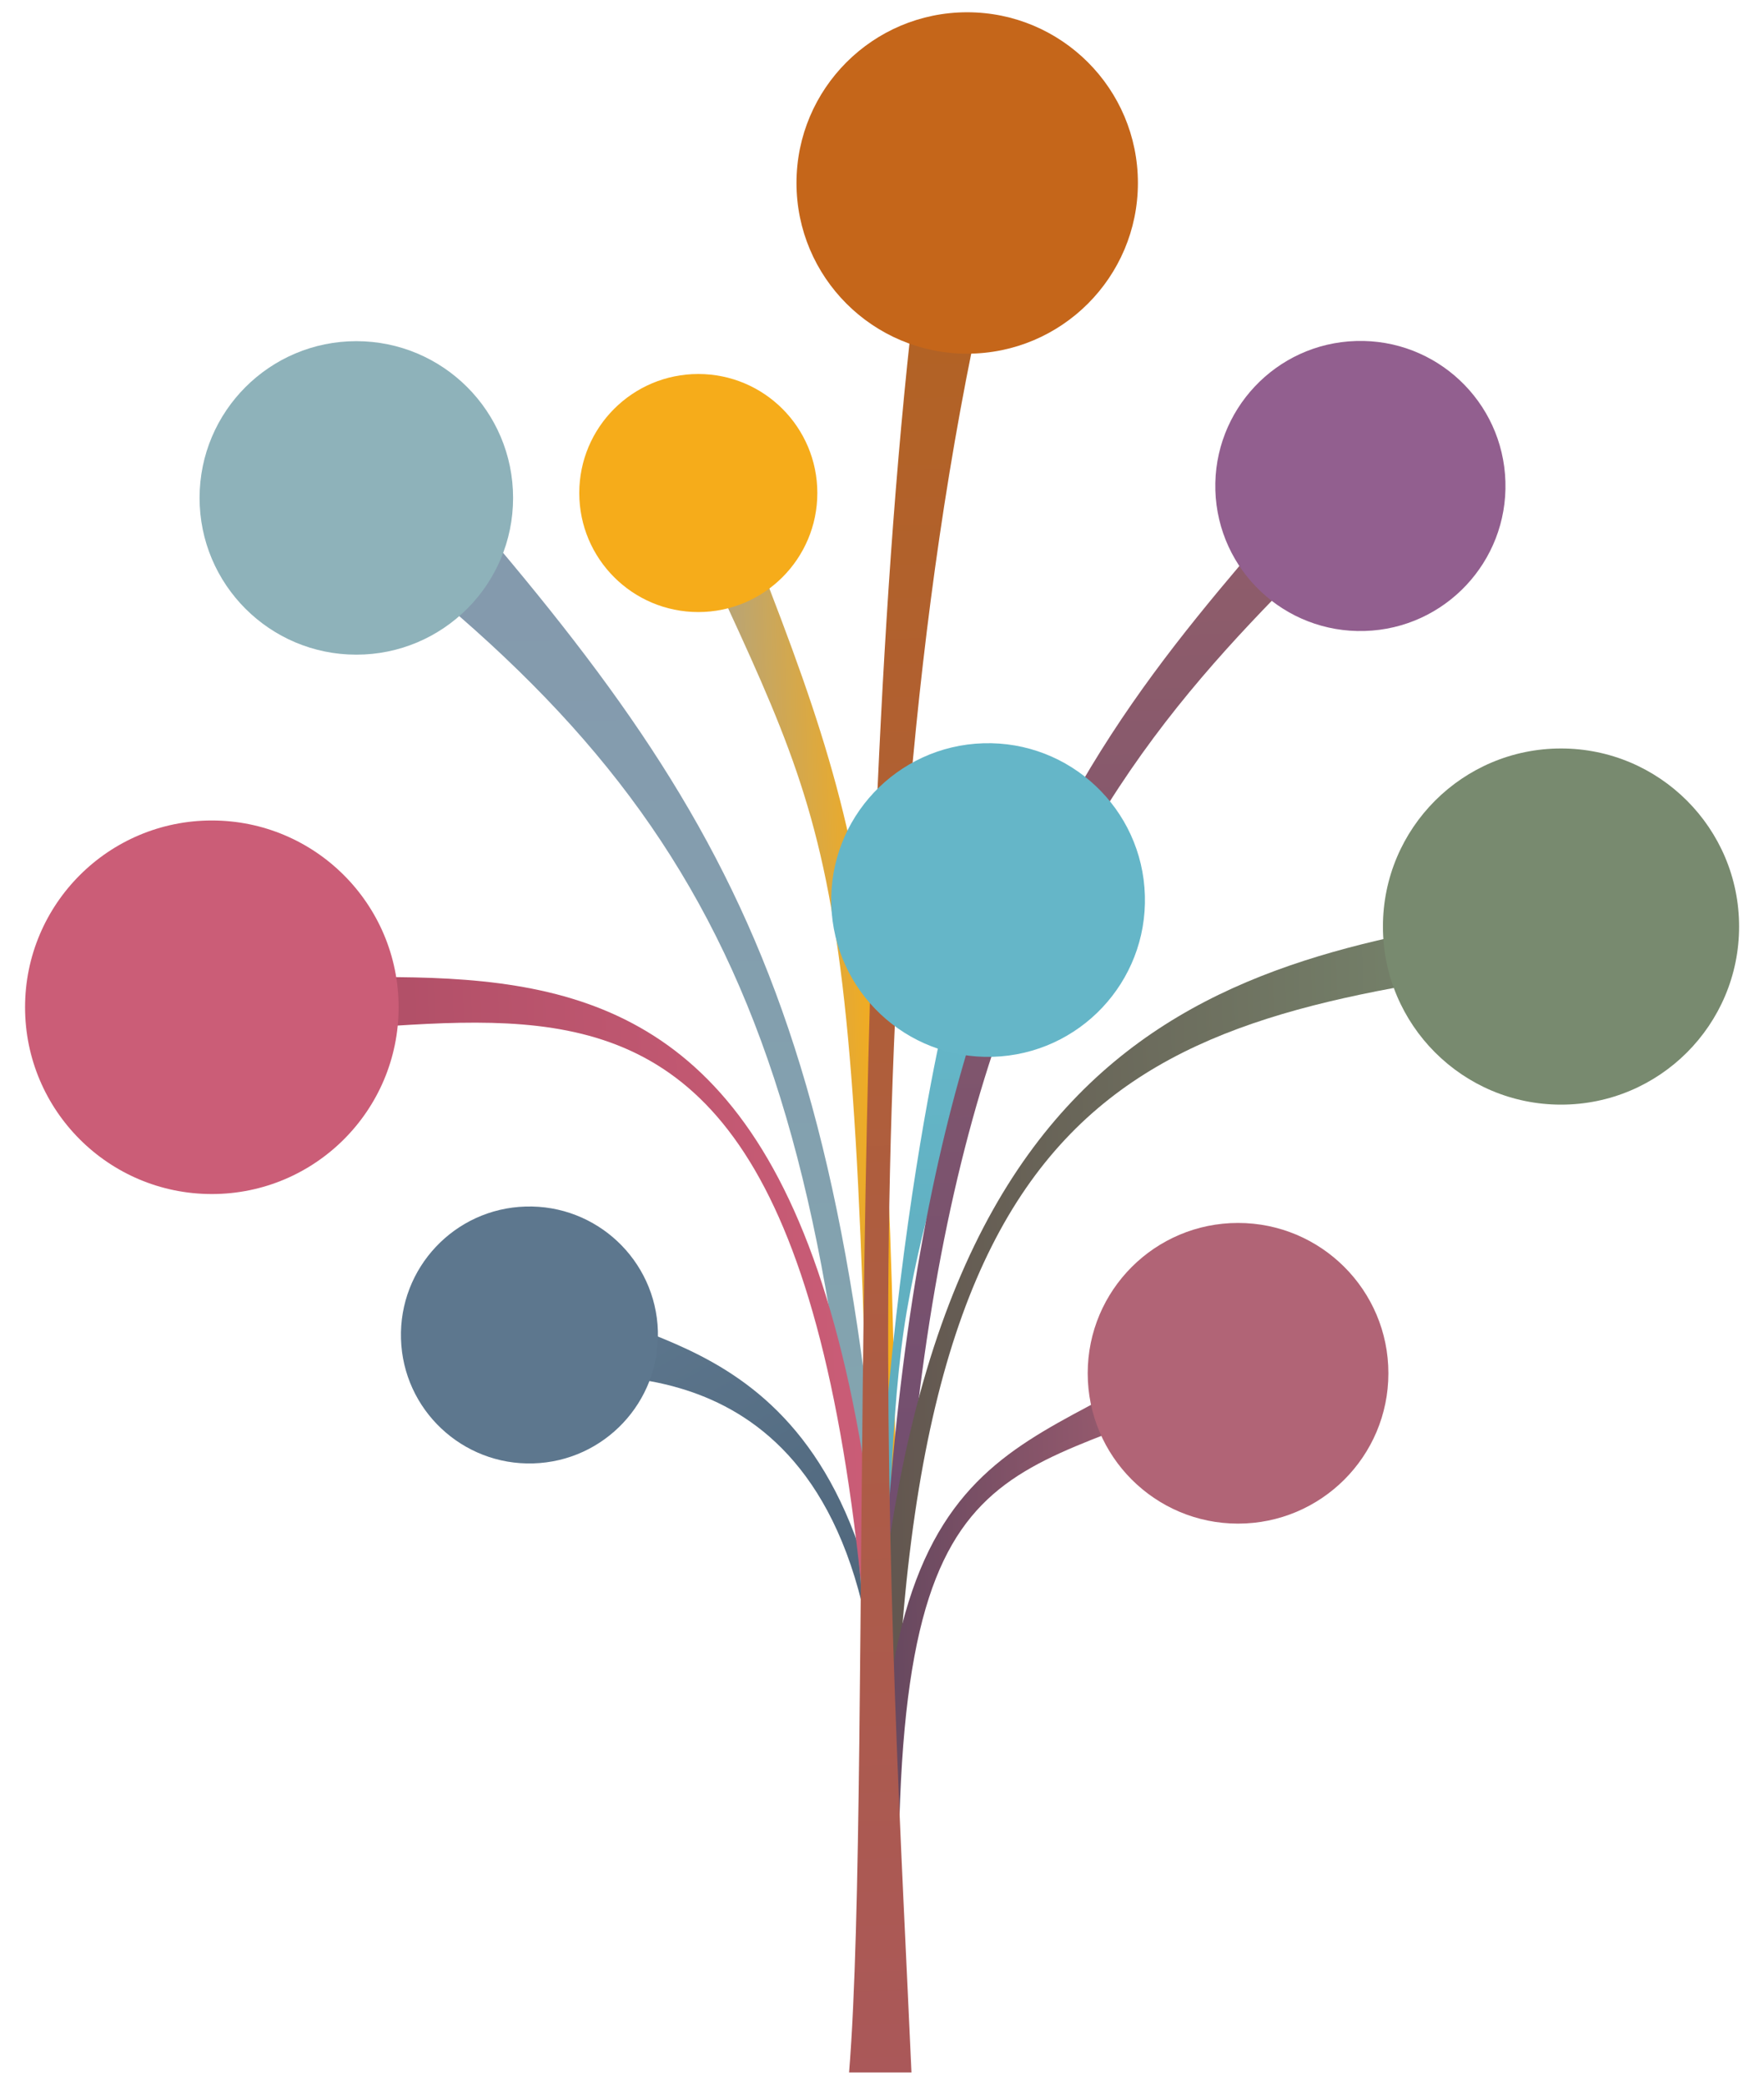 <?xml version="1.0" encoding="utf-8"?>
<!-- Generator: Adobe Illustrator 16.0.3, SVG Export Plug-In . SVG Version: 6.00 Build 0)  -->
<!DOCTYPE svg PUBLIC "-//W3C//DTD SVG 1.1 Basic//EN" "http://www.w3.org/Graphics/SVG/1.1/DTD/svg11-basic.dtd">
<svg version="1.1" baseProfile="basic" id="Layer_1"
	 xmlns="http://www.w3.org/2000/svg" xmlns:xlink="http://www.w3.org/1999/xlink" x="0px" y="0px" width="44px" height="52px"
	 viewBox="0 0 44 52" xml:space="preserve">
<g>
	<g>
		<g>
			
				<linearGradient id="SVGID_1_" gradientUnits="userSpaceOnUse" x1="21.743" y1="34.829" x2="14.424" y2="21.231" gradientTransform="matrix(1 -0.03 0.03 1 0.693 11.289)">
				<stop  offset="0" style="stop-color:#485D71"/>
				<stop  offset="1" style="stop-color:#5D778E"/>
			</linearGradient>
			<path fill-rule="evenodd" clip-rule="evenodd" fill="url(#SVGID_1_)" d="M14.782,32.638l0.074,1.634
				c1.429,0.221,7.794-0.025,7.043,11.95c-0.025,0.393,0.441-0.385,0.441-0.385C22.55,33.887,16.798,33.824,14.782,32.638z"/>
		</g>
		<path fill-rule="evenodd" clip-rule="evenodd" fill="#5D778E" d="M13.109,30.096c1.771-0.053,3.248,1.338,3.301,3.107
			s-1.339,3.248-3.109,3.3c-1.769,0.053-3.248-1.34-3.299-3.108C9.949,31.624,11.341,30.147,13.109,30.096z"/>
	</g>
	<g>
		
			<linearGradient id="SVGID_2_" gradientUnits="userSpaceOnUse" x1="16.998" y1="21.223" x2="20.922" y2="21.223" gradientTransform="matrix(1 -0.03 0.03 1 0.693 11.289)">
			<stop  offset="0" style="stop-color:#B3A47E"/>
			<stop  offset="1" style="stop-color:#F6AC1A"/>
		</linearGradient>
		<path fill-rule="evenodd" clip-rule="evenodd" fill="url(#SVGID_2_)" d="M18.884,13.889c3.407,8.706,3.417,10.45,3.57,36.122
			c0.002,0.143-0.61,0.673-0.621-0.337c-0.315-27.506-0.536-27.697-4.005-35.228C17.581,13.909,18.61,13.187,18.884,13.889z"/>
		<g>
			<circle fill-rule="evenodd" clip-rule="evenodd" fill="#F6AC1A" cx="17.418" cy="12.298" r="2.969"/>
		</g>
	</g>
	<g>
		
			<linearGradient id="SVGID_3_" gradientUnits="userSpaceOnUse" x1="21.683" y1="40.371" x2="21.683" y2="14.617" gradientTransform="matrix(1 -0.03 0.03 1 0.693 11.289)">
			<stop  offset="0" style="stop-color:#569FAF"/>
			<stop  offset="1" style="stop-color:#65B6C8"/>
		</linearGradient>
		<path fill-rule="evenodd" clip-rule="evenodd" fill="url(#SVGID_3_)" d="M24.161,25.652l-0.563-0.422c0,0-2.472,9.95-1.765,24.443
			c0.122,2.25,0.608,1.368,0.508-0.113c-0.1-1.48-0.525-12.184,0.272-16.825C23.559,27.214,25.325,25.947,24.161,25.652z"/>
	</g>
	
		<linearGradient id="SVGID_4_" gradientUnits="userSpaceOnUse" x1="27.709" y1="39.546" x2="27.709" y2="-0.158" gradientTransform="matrix(1 -0.03 0.03 1 0.693 11.289)">
		<stop  offset="0" style="stop-color:#624672"/>
		<stop  offset="1" style="stop-color:#935F6A"/>
	</linearGradient>
	<path fill-rule="evenodd" clip-rule="evenodd" fill="url(#SVGID_4_)" d="M34.243,10.131c-5.684,7.35-12.818,11.204-12.354,38.188
		c0.016,0.909,0.592,2.432,0.564,1.691c-1.112-29.068,7.511-32.566,13.572-39.445"/>
	<g>
		
			<linearGradient id="SVGID_5_" gradientUnits="userSpaceOnUse" x1="15.181" y1="38.658" x2="15.181" y2="2.021" gradientTransform="matrix(1 -0.03 0.03 1 0.693 11.289)">
			<stop  offset="0" style="stop-color:#82ABB1"/>
			<stop  offset="1" style="stop-color:#8499AD"/>
		</linearGradient>
		<path fill-rule="evenodd" clip-rule="evenodd" fill="url(#SVGID_5_)" d="M12.413,13.628c7.22,8.573,9.562,14.37,10.097,34.973
			c0,0-0.603,1.28-0.621,0.451c-0.418-19.581-2.461-26.902-10.794-33.994C9.535,13.731,11.094,12.062,12.413,13.628z"/>
		<g>
			<circle fill-rule="evenodd" clip-rule="evenodd" fill="#8EB2BA" cx="8.888" cy="12.42" r="3.91"/>
		</g>
	</g>
	<g>
		
			<linearGradient id="SVGID_6_" gradientUnits="userSpaceOnUse" x1="19.885" y1="24.469" x2="37.211" y2="24.469" gradientTransform="matrix(1 -0.03 0.03 1 0.693 11.289)">
			<stop  offset="0" style="stop-color:#62544E"/>
			<stop  offset="1" style="stop-color:#788A6F"/>
		</linearGradient>
		<path fill-rule="evenodd" clip-rule="evenodd" fill="url(#SVGID_6_)" d="M38.116,22.756c-8.056,1.285-16.385,3.005-16.482,23.608
			c-0.004,0.956,0.669,0.857,0.667-0.103c-0.017-19.393,6.063-20.79,16.002-22.17L38.116,22.756z"/>
		<g>
			<circle fill-rule="evenodd" clip-rule="evenodd" fill="#788A6F" cx="38.937" cy="23.112" r="4.442"/>
		</g>
	</g>
	<g>
		
			<linearGradient id="SVGID_7_" gradientUnits="userSpaceOnUse" x1="1.203" y1="25.646" x2="20.565" y2="25.646" gradientTransform="matrix(1 -0.03 0.03 1 0.693 11.289)">
			<stop  offset="0" style="stop-color:#A1475E"/>
			<stop  offset="1" style="stop-color:#CB5D77"/>
		</linearGradient>
		<path fill-rule="evenodd" clip-rule="evenodd" fill="url(#SVGID_7_)" d="M2.281,24.188c9.549,1.498,20.23-5.931,20.032,24.781
			c0,0-0.36,0.243-0.367-0.311C21.586,18.13,12.569,27.221,2.71,25.585"/>
		<g>
			<circle fill-rule="evenodd" clip-rule="evenodd" fill="#CB5D77" cx="5.284" cy="25.125" r="4.659"/>
		</g>
	</g>
	<g>
		<path fill-rule="evenodd" clip-rule="evenodd" fill="#925F8F" d="M33.825,8.506c-1.997,0.057-3.568,1.727-3.51,3.725
			c0.061,1.998,1.728,3.568,3.726,3.508c1.998-0.058,3.57-1.728,3.509-3.725C37.491,10.016,35.823,8.445,33.825,8.506z"/>
	</g>
	<g>
		<g>
			
				<linearGradient id="SVGID_8_" gradientUnits="userSpaceOnUse" x1="20.128" y1="30.126" x2="29.632" y2="30.126" gradientTransform="matrix(1 -0.03 0.03 1 0.693 11.289)">
				<stop  offset="0" style="stop-color:#63475E"/>
				<stop  offset="1" style="stop-color:#B16476"/>
			</linearGradient>
			<path fill-rule="evenodd" clip-rule="evenodd" fill="url(#SVGID_8_)" d="M31.027,34.329l-0.592-1.269
				c-4.553,3.597-8.799,1.945-8.517,14.666c0.009,0.449,0.514,0.768,0.508,0.339C22.215,35.434,25.273,37.207,31.027,34.329z"/>
		</g>
		<g>
			<circle fill-rule="evenodd" clip-rule="evenodd" fill="#B16476" cx="30.881" cy="34.255" r="3.75"/>
		</g>
	</g>
	<g>
		<g>
			
				<linearGradient id="SVGID_9_" gradientUnits="userSpaceOnUse" x1="21.835" y1="41.045" x2="21.835" y2="-5.228" gradientTransform="matrix(1 -0.03 0.03 1 0.693 11.289)">
				<stop  offset="0" style="stop-color:#AA5859"/>
				<stop  offset="1" style="stop-color:#B36321"/>
			</linearGradient>
			<path fill-rule="evenodd" clip-rule="evenodd" fill="url(#SVGID_9_)" d="M24.935,5.646l-1.861-0.255
				c-2.115,15.146-1.286,38.799-1.895,46.305h1.556C22.275,41.267,20.958,21.722,24.935,5.646z"/>
		</g>
		<g>
			<circle fill-rule="evenodd" clip-rule="evenodd" fill="#C5661A" cx="24.125" cy="4.564" r="4.258"/>
		</g>
	</g>
	<path fill-rule="evenodd" clip-rule="evenodd" fill="#65B6C8" d="M28.557,22.334c0.065,2.16-1.634,3.963-3.793,4.027
		c-2.161,0.064-3.964-1.634-4.029-3.794c-0.063-2.159,1.635-3.962,3.794-4.027S28.493,20.175,28.557,22.334z"/>
</g>
</svg>

